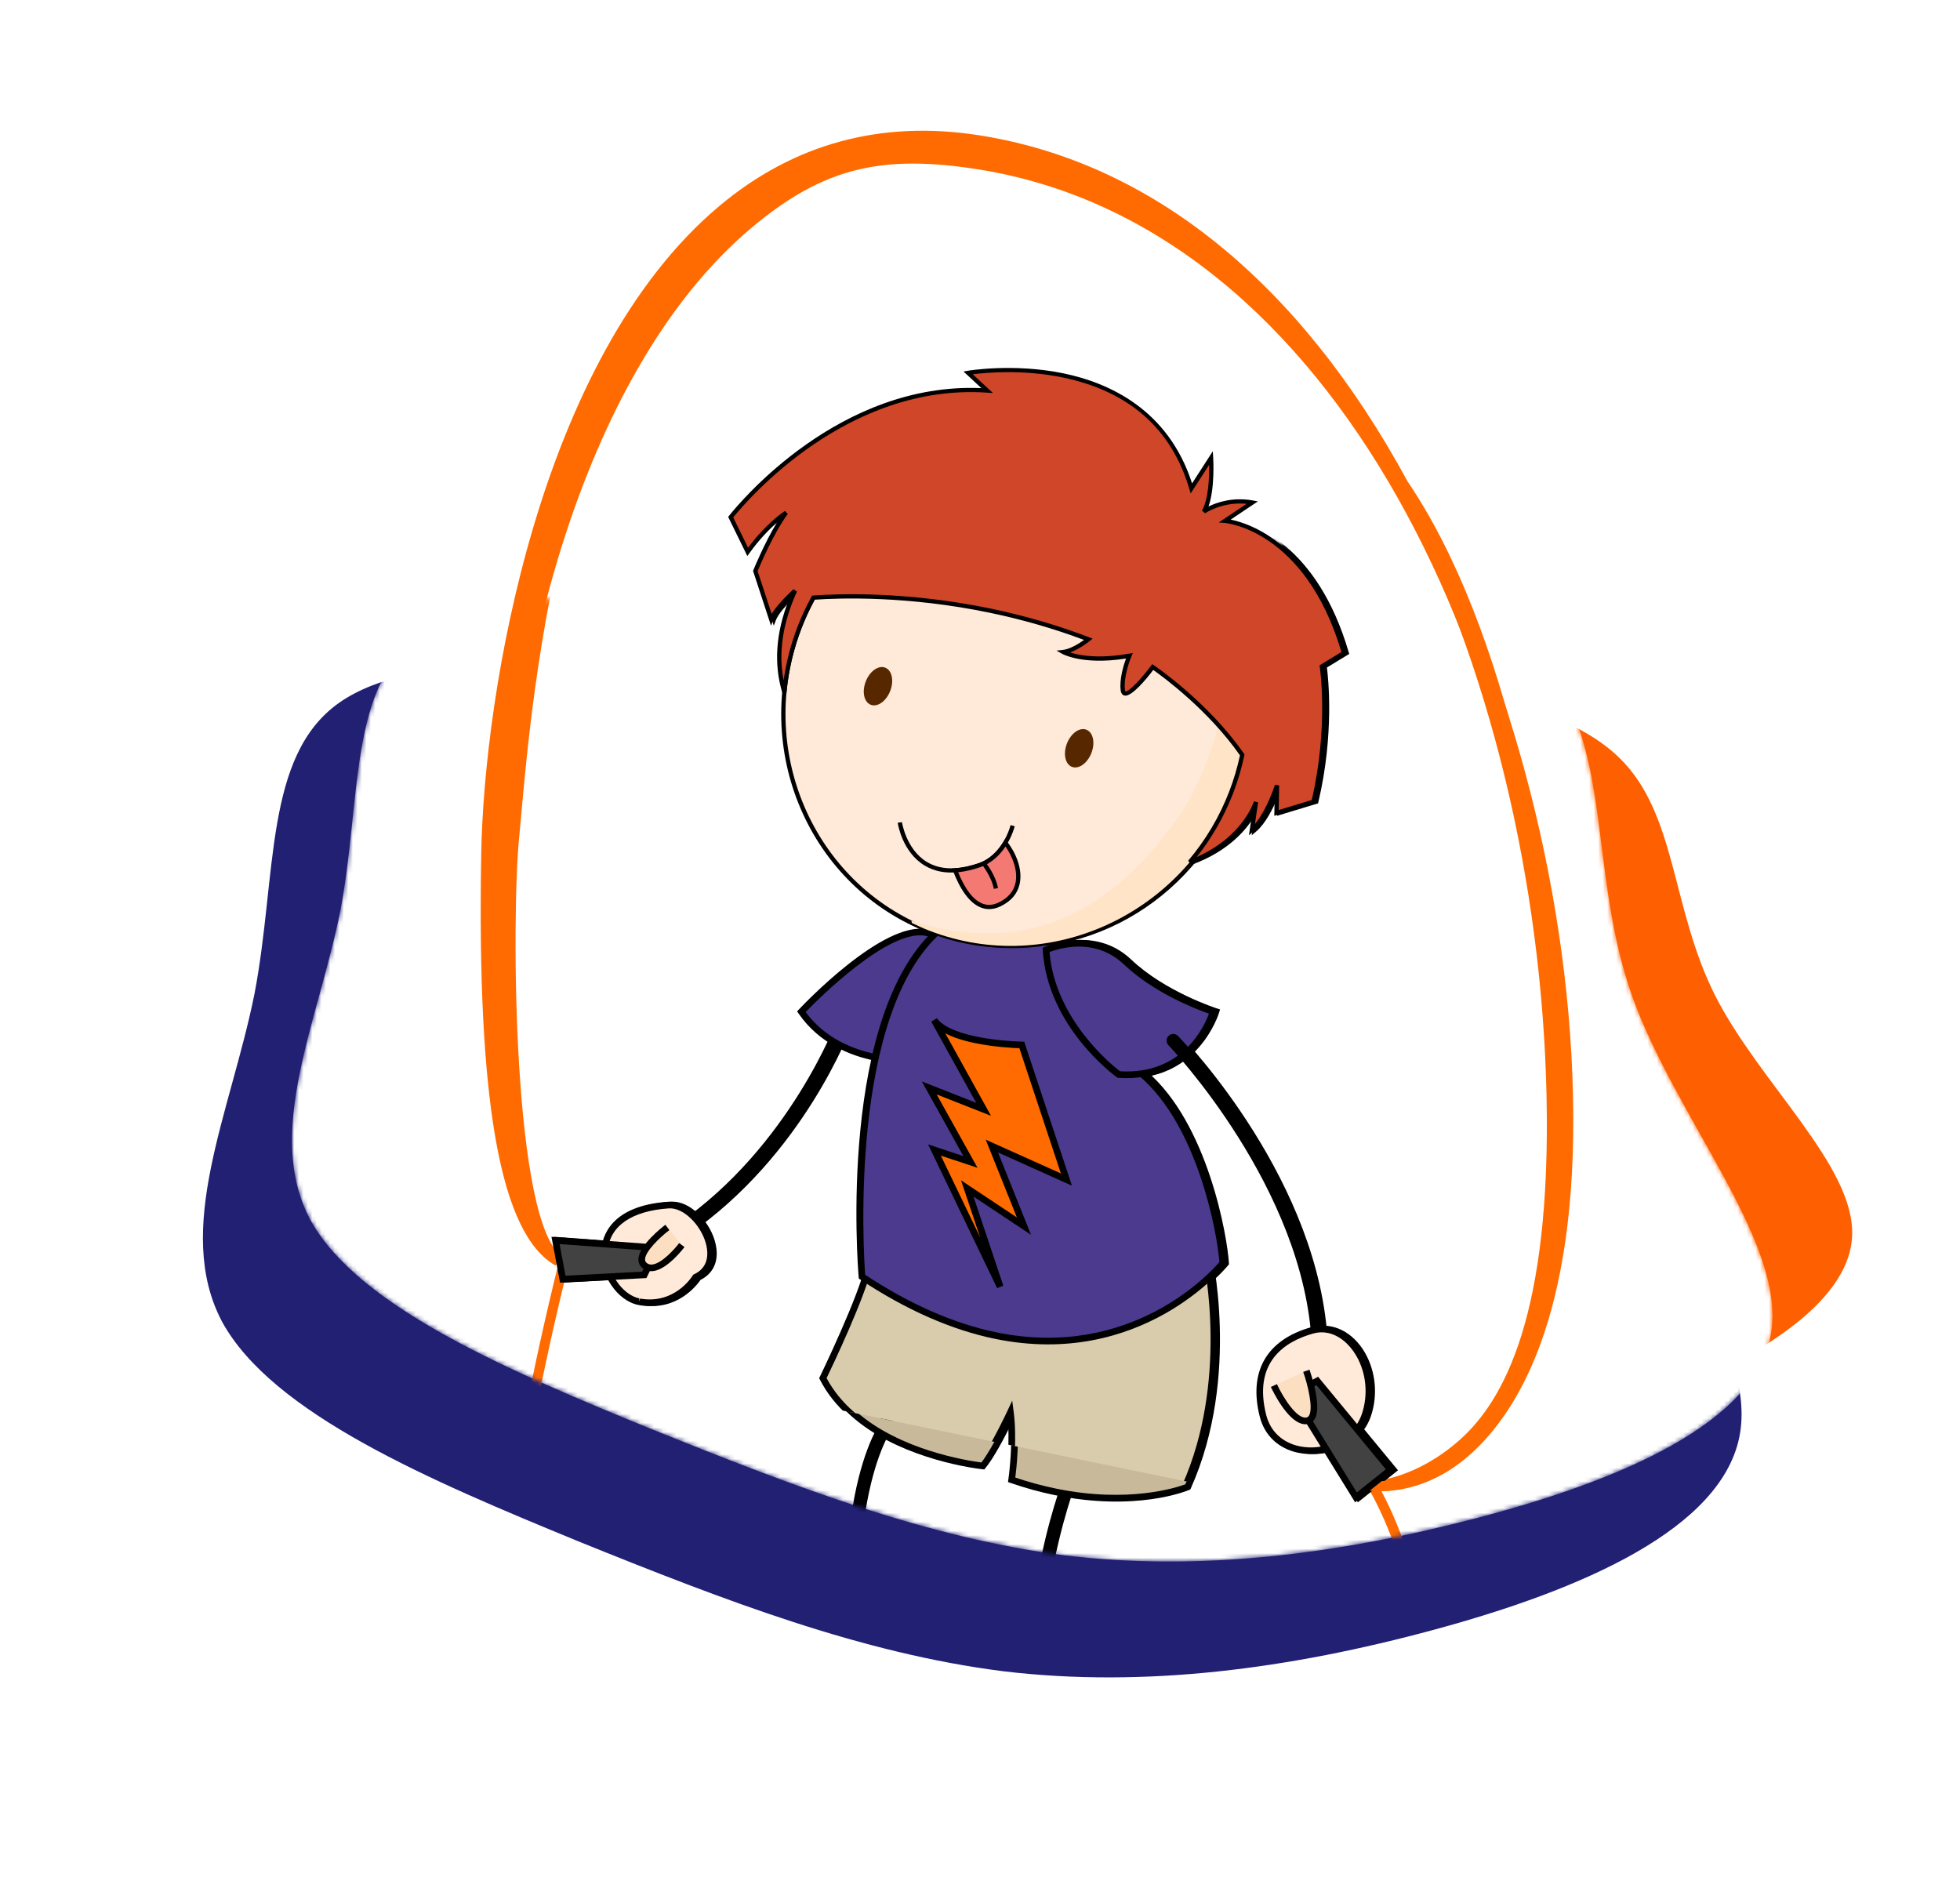<svg width="436" height="419" viewBox="0 0 436 419" fill="none" xmlns="http://www.w3.org/2000/svg">
    <g filter="url(#filter0_d_131_3088)">
        <path d="M335.871 153.738C351.151 173.323 345.419 201.898 355.311 230.775C365.255 259.485 390.588 288.432 387.08 309.762C383.573 331.093 351.51 344.703 319.157 353.48C286.803 362.257 254.575 366.499 223.273 362.771C191.788 358.81 161.412 347.112 128.491 333.796C95.855 320.377 60.622 305.507 49.416 285.04C38.495 264.469 51.314 238.403 56.607 212.083C61.666 185.698 58.68 159.097 75.485 147.296C92.29 135.496 128.938 138.327 161.141 134.992C193.059 131.761 220.766 122.43 252.533 122.996C284.299 123.561 320.591 134.154 335.871 153.738Z"
              fill="#212073"/>
    </g>
    <path d="M360.171 168.517C373.069 181.055 371.654 201.865 381.548 221.487C391.463 240.985 412.511 259.269 412.012 274.734C411.513 290.199 389.661 302.745 367.14 311.884C344.618 321.023 321.755 326.929 298.8 327.092C275.692 327.106 252.647 321.525 227.609 315.024C202.768 308.423 175.915 301.026 165.873 287.495C156.028 273.865 162.799 254.201 164.112 235.032C165.25 215.838 160.559 197.213 171.567 187.322C182.575 177.432 209.303 176.152 232.235 170.892C254.97 165.731 274.085 156.616 297.073 154.165C320.061 151.715 347.272 155.98 360.171 168.517Z"
          fill="#FE6001"/>
    <mask id="mask0_131_3088" style="mask-type:alpha" maskUnits="userSpaceOnUse" x="64" y="118" width="331" height="230">
        <path d="M343.985 148.465C358.773 167.082 353.4 194.123 363.052 221.519C372.753 248.755 397.254 276.285 393.984 296.473C390.715 316.662 359.948 329.414 328.879 337.586C297.809 345.758 266.838 349.635 236.719 345.967C206.424 342.078 177.157 330.866 145.434 318.109C113.986 305.256 80.033 291.018 69.158 271.582C58.556 252.05 70.757 227.417 75.72 202.509C80.457 177.54 77.457 152.331 93.56 141.227C109.663 130.122 144.917 132.964 175.869 129.946C206.546 127.025 233.145 118.307 263.695 118.982C294.245 119.657 329.196 129.848 343.985 148.465Z"
              fill="white"/>
    </mask>
    <g mask="url(#mask0_131_3088)">
        <path d="M343.985 148.465C358.773 167.082 353.4 194.123 363.052 221.519C372.753 248.755 397.254 276.285 393.984 296.473C390.715 316.662 359.948 329.414 328.879 337.586C297.809 345.758 266.838 349.635 236.719 345.967C206.424 342.078 177.157 330.866 145.434 318.109C113.986 305.256 80.033 291.018 69.158 271.582C58.556 252.05 70.757 227.417 75.72 202.509C80.457 177.54 77.457 152.331 93.56 141.227C109.663 130.122 144.917 132.964 175.869 129.946C206.546 127.025 233.145 118.307 263.695 118.982C294.245 119.657 329.196 129.848 343.985 148.465Z"
              fill="white"/>
        <path d="M234.328 398.682C234.584 398.735 234.856 398.722 235.119 398.628C235.889 398.357 236.292 397.515 236.021 396.745C225.216 366.179 239.519 329.314 239.665 328.945C239.964 328.188 239.592 327.328 238.832 327.03C238.076 326.729 237.215 327.1 236.913 327.86C236.302 329.407 222.064 366.13 233.233 397.726C233.412 398.232 233.838 398.581 234.328 398.682Z"
              fill="black"/>
        <path d="M191.277 389.025C191.431 389.057 191.596 389.064 191.759 389.044C192.57 388.941 193.145 388.204 193.041 387.394C186.154 332.704 198.759 317.369 198.886 317.22C199.418 316.601 199.348 315.669 198.73 315.139C198.112 314.606 197.179 314.675 196.646 315.291C196.087 315.939 183.058 331.778 190.109 387.762C190.188 388.407 190.672 388.9 191.277 389.025Z"
              fill="black"/>
        <path d="M268.614 277.89C268.614 277.89 275.448 305.682 264.228 330.75C264.228 330.75 248.77 337.347 225.044 329.178C225.044 329.178 226.255 320.889 225.376 314.174C225.376 314.174 221.313 322.881 218.635 326.096C218.635 326.096 192.26 323.408 183.664 306.558C183.664 306.558 192.432 288.519 193.926 281.291C195.421 274.062 268.614 277.89 268.614 277.89Z"
              fill="#C7B999"/>
        <path d="M234.535 332.56C252.739 336.324 264.045 331.63 264.519 331.429L264.785 331.316L264.904 331.052C276.097 306.041 269.4 277.996 269.333 277.714L269.201 277.18L268.653 277.151C256.323 276.507 194.746 273.67 193.202 281.139C191.743 288.193 183.084 306.053 182.999 306.233L182.838 306.562L183.005 306.889C189.353 319.331 204.923 324.211 213.639 326.013C213.64 326.013 213.639 326.013 213.64 326.013C216.589 326.623 218.481 326.819 218.56 326.827L218.952 326.867L219.204 326.564C221.045 324.357 223.467 319.735 224.883 316.887C225.214 322.798 224.325 328.996 224.314 329.067L224.227 329.671L224.806 329.871C228.045 330.994 231.319 331.896 234.535 332.56ZM263.676 330.174C261.883 330.843 251.059 334.469 234.834 331.115C231.868 330.502 228.852 329.682 225.855 328.676C226.119 326.62 226.862 319.845 226.108 314.081L225.781 311.561L224.706 313.863C224.666 313.947 220.9 321.99 218.313 325.317C217.615 325.228 216.04 325.007 213.938 324.573C205.557 322.84 190.663 318.202 184.49 306.549C185.731 303.975 193.247 288.221 194.649 281.442C195.585 276.913 237.918 277.05 268.016 278.6C268.866 282.542 273.654 307.591 263.676 330.174Z"
              fill="black"/>
        <path d="M151.963 274.879C152.346 274.958 152.755 274.888 153.103 274.649C178.725 256.997 189.17 229.039 189.604 227.857C189.884 227.091 189.489 226.244 188.721 225.964C187.951 225.696 187.106 226.077 186.826 226.842C186.723 227.124 176.248 255.115 151.422 272.217C150.749 272.681 150.581 273.6 151.044 274.27C151.271 274.597 151.604 274.805 151.963 274.879Z"
              fill="black"/>
        <path d="M199.687 235.754C199.687 235.754 186.132 235.59 178.874 225.045C178.874 225.045 202.448 199.897 210.022 209.505C217.597 219.106 199.687 235.754 199.687 235.754Z"
              fill="#F2C153"/>
        <path d="M195.011 235.898C197.738 236.462 199.601 236.49 199.678 236.49L199.975 236.495L200.192 236.293C200.944 235.594 218.512 219.07 210.602 209.047C209.637 207.823 208.385 207.044 206.884 206.733C197.065 204.703 179.097 223.728 178.336 224.539L177.93 224.974L178.268 225.461C182.889 232.181 189.926 234.847 195.011 235.898ZM199.403 235.005C198.791 234.973 197.278 234.86 195.309 234.453C190.615 233.482 184.179 231.073 179.83 225.115C182.587 222.27 198.339 206.476 206.585 208.18C207.752 208.422 208.687 209.004 209.442 209.961C216.072 218.366 201.391 233.078 199.403 235.005Z"
              fill="black"/>
        <path d="M305.395 331.596C305.835 331.659 316.308 333.034 326.913 323.658C337.203 314.563 350.973 293.425 349.925 244.044C348.896 195.559 334.611 145.601 313.738 107.107C289.662 62.709 256.675 36.065 218.373 30.085C196.575 26.675 177.146 31.972 160.633 45.822C120.158 79.778 108.288 154.853 107.666 189.804C106.674 245.411 111.928 274.555 124.195 281.518L125.289 279.593C113.961 273.161 113.71 203.53 115.521 185.884C117.331 168.237 122.195 80.959 162.059 47.515C178.058 34.092 196.89 28.962 218.03 32.265C298.507 44.925 342.046 150.542 344.028 243.798C345.056 292.258 334.633 311.482 324.724 320.283C314.905 329.005 305.806 329.418 305.707 329.403L305.395 331.596Z"
              fill="#FF6B00"/>
        <path d="M187.831 525.946C210.181 530.569 240.985 529.654 267.113 514.232C290.129 500.646 305.624 478.444 313.171 448.239C332.766 369.805 306.026 329.456 305.753 329.058L303.924 330.328C304.191 330.719 330.347 370.329 311.02 447.699C303.624 477.3 288.476 499.035 265.994 512.305C237.879 528.896 204.206 528.325 182.048 522.265C149.567 513.369 79.131 472.058 126.52 281.081L124.367 280.545C76.504 473.437 148.348 515.353 181.459 524.422C183.491 524.979 185.621 525.49 187.831 525.946Z"
              fill="#FF6B00"/>
        <path d="M236.82 209.513C236.82 209.513 241.061 227.35 254.547 238.804C268.033 250.259 272.301 275.259 272.628 280.982C272.628 280.982 243.474 317.916 192.356 283.985C192.356 283.985 187.423 225.681 209.869 206.579L236.82 209.513Z"
              fill="#C3DD7C"/>
        <path d="M221.911 297.807C254.528 304.548 273.027 281.671 273.21 281.439L273.384 281.22L273.369 280.941C273.047 275.288 268.77 249.917 255.028 238.242C241.892 227.084 237.582 209.518 237.54 209.342L237.42 208.835L209.637 205.812L209.392 206.018C186.916 225.146 191.421 281.651 191.624 284.047L191.656 284.403L191.954 284.6C202.131 291.356 212.212 295.802 221.911 297.807ZM271.873 280.736C269.937 283.012 252.234 302.567 222.211 296.362L222.208 296.361C212.792 294.414 202.992 290.111 193.07 283.568C192.717 278.692 189.378 225.422 210.112 207.347L236.233 210.192C237.06 213.211 241.832 228.973 254.07 239.367C267.197 250.517 271.437 274.684 271.873 280.736Z"
              fill="black"/>
        <path d="M249.472 239.012C249.472 239.012 234.361 228.1 233.307 211.299C233.307 211.299 243.34 206.59 251.124 213.978C258.91 221.365 270.486 225.017 270.486 225.017C270.486 225.017 266.087 240.187 249.472 239.012Z"
              fill="#F2C153"/>
        <path d="M249.21 239.735L249.419 239.75C266.434 240.951 271.148 225.383 271.195 225.226L271.395 224.535L270.707 224.318C270.593 224.282 259.201 220.626 251.633 213.445C249.448 211.372 246.887 210.018 244.022 209.426C238.216 208.226 233.204 210.534 232.993 210.633L232.538 210.846L232.57 211.346C233.633 228.303 248.411 239.158 249.039 239.612L249.21 239.735ZM269.548 225.482C268.495 228.355 263.597 239.155 249.739 238.289C248.126 237.059 235.305 226.801 234.082 211.777C235.402 211.267 239.372 209.97 243.722 210.87C246.313 211.405 248.632 212.632 250.613 214.515C257.412 220.963 266.876 224.555 269.548 225.482Z"
              fill="black"/>
        <path d="M293.603 300.644C293.721 300.669 293.842 300.68 293.968 300.674C294.783 300.639 295.415 299.949 295.378 299.133C293.757 262.98 263.931 231.756 262.662 230.445C262.096 229.855 261.16 229.84 260.571 230.409C259.983 230.976 259.967 231.911 260.534 232.497C260.839 232.81 290.854 264.245 292.423 299.264C292.458 299.953 292.955 300.51 293.603 300.644Z"
              fill="black"/>
        <path d="M149.344 268.057C155.739 267.635 163.143 280.458 155.336 284.121C155.336 284.121 151.14 291.039 142.885 289.584C134.627 288.128 128.171 269.459 149.344 268.057Z"
              fill="#FCDFC0"/>
        <path d="M142.556 290.27C142.557 290.271 142.556 290.27 142.556 290.27L142.756 290.31C150.608 291.694 155.05 285.848 155.84 284.697C158.493 283.369 159.745 280.913 159.37 277.76C158.813 273.083 154.834 268.256 150.855 267.434C150.326 267.324 149.801 267.287 149.293 267.319C136.423 268.172 134.564 275.115 134.359 278.06C133.991 283.486 137.897 289.307 142.556 290.27ZM150.558 268.879C153.92 269.574 157.422 273.891 157.901 277.935C158.119 279.735 157.79 282.155 155.02 283.455L154.82 283.549L154.706 283.738C154.542 284.004 150.653 290.204 143.012 288.858L142.704 289.55L142.854 288.827C138.927 288.015 135.516 282.833 135.838 278.162C136.208 272.754 141.15 269.34 149.395 268.796C149.768 268.769 150.159 268.797 150.558 268.879Z"
              fill="black"/>
        <path d="M292.572 295.91C300.417 293.724 307.644 304.55 304.297 314.663C300.948 324.776 284.363 325.87 281.58 314.993C278.794 304.116 284.295 298.217 292.572 295.91Z"
              fill="#FCDFC0"/>
        <path d="M289.427 323.166C295.331 324.387 302.769 321.628 304.997 314.895C306.532 310.263 306.017 305.021 303.617 300.874C300.998 296.348 296.506 294.05 292.372 295.202C282.367 297.992 278.28 305.084 280.864 315.176C281.931 319.347 285.051 322.261 289.427 323.166ZM296.004 296.507C298.443 297.012 300.753 298.871 302.337 301.612C304.527 305.398 304.998 310.192 303.593 314.43C301.625 320.38 294.997 322.809 289.726 321.719C285.926 320.933 283.217 318.415 282.297 314.811C279.282 303.029 286.328 298.416 292.772 296.62C293.839 296.322 294.929 296.285 296.004 296.507Z"
              fill="black"/>
        <path d="M288.109 310.188L293.637 307.186L309.934 326.948L302.248 333.083L288.109 310.188Z" fill="#105A9E"/>
        <path d="M302.059 334.18L310.983 327.059L293.821 306.246L287.071 309.91L302.059 334.18ZM308.887 326.838L302.44 331.985L289.149 310.463L293.454 308.123L308.887 326.838Z"
              fill="black"/>
        <path d="M146.872 277.594L143.937 283.581L125.806 284.545L124.193 275.92L146.872 277.594Z" fill="#105A9E"/>
        <path d="M125.198 285.316L144.409 284.297L148.017 276.938L123.289 275.113L125.198 285.316ZM143.462 282.869L126.412 283.774L125.095 276.73L145.726 278.252L143.462 282.869Z"
              fill="black"/>
        <path d="M291.211 304.923C291.211 304.923 294.868 315.229 291.432 316.022C287.995 316.822 283.99 308.203 283.99 308.203"
              fill="#FCDFC0"/>
        <path d="M290.388 316.749C290.791 316.832 291.195 316.836 291.601 316.741C292.257 316.59 292.786 316.177 293.13 315.55C294.686 312.715 292.197 305.492 291.908 304.677L290.514 305.171C291.522 308.007 292.769 313.141 291.834 314.842C291.689 315.103 291.515 315.247 291.266 315.304C289.197 315.797 286.115 311.018 284.661 307.896L283.32 308.516C283.709 309.354 286.912 316.031 290.388 316.749Z"
              fill="black"/>
        <path d="M149.073 273.03C149.073 273.03 141.016 279.146 144.047 281.535C147.073 283.923 152.289 276.955 152.289 276.955"
              fill="#FCDFC0"/>
        <path d="M144.848 282.707C145.198 282.779 145.569 282.79 145.96 282.739C149.16 282.321 152.73 277.596 152.881 277.397L151.696 276.514C150.773 277.744 147.91 280.998 145.766 281.277C145.273 281.346 144.86 281.24 144.504 280.957C144.223 280.737 144.101 280.487 144.105 280.149C144.12 278.375 147.434 275.203 149.52 273.618L148.625 272.442C148.014 272.908 142.653 277.064 142.629 280.136C142.62 280.93 142.952 281.612 143.591 282.115C143.971 282.415 144.391 282.612 144.848 282.707Z"
              fill="black"/>
        <path d="M219.395 233.549C219.395 233.549 203.592 233.296 199.902 228.011L210.895 247.869L198.798 243.106L207.974 259.577L199.964 256.917L214.571 287.32L207.257 265.461L219.869 273.842L212.734 256.038L229.316 263.484L219.395 233.549Z"
              fill="#FFC05C"/>
        <path d="M213.906 287.64L215.276 287.089L208.642 267.268L221.44 275.773L214.103 257.462L230.545 264.847L219.932 232.82L219.407 232.809C219.355 232.809 214.252 232.715 209.273 231.686C204.761 230.753 201.731 229.337 200.509 227.589L199.254 228.368L209.256 246.429L197.151 241.663L206.406 258.277L198.547 255.667L213.906 287.64ZM205.874 263.657L210.124 276.355L201.387 258.168L209.545 260.877L200.45 244.55L212.539 249.309L202.379 230.96C204.059 231.846 206.263 232.575 208.976 233.135C213.206 234.01 217.406 234.225 218.857 234.276L228.087 262.126L211.371 254.62L218.302 271.915L205.874 263.657Z"
              fill="#E28100"/>
        <g opacity="0.47">
            <path opacity="0.47"
                  d="M274.484 176.274C272.238 182.092 269.091 187.288 265.28 191.776C265.292 191.769 265.313 191.768 265.328 191.759C277.453 187.163 280.009 178.392 280.009 178.392L279.102 184.629C282.447 181.804 284.687 174.708 284.687 174.708L284.576 180.828L292.805 178.329C296.756 161.622 294.662 148.244 294.662 148.244L299.576 145.25C293.818 125.566 283.105 119.043 277.231 116.9C277.166 123.421 276.544 143.428 271.647 161.289C273.484 163.324 275.297 165.54 276.952 167.922C276.362 170.725 275.549 173.513 274.484 176.274Z"
                  fill="#896042"/>
        </g>
        <path d="M274.483 176.274C263.988 203.441 233.991 217.228 207.489 207.074C180.983 196.921 168.005 166.669 178.499 139.51C188.994 112.347 218.989 98.552 245.495 108.71C272.001 118.863 284.978 149.111 274.483 176.274Z"
              fill="#FCDFC0"/>
        <path d="M215.237 209.838C212.556 209.283 209.893 208.503 207.317 207.515C180.61 197.283 167.482 166.702 178.053 139.341C187.537 114.799 212.638 100.758 237.738 105.947C240.421 106.502 243.089 107.284 245.667 108.27C258.606 113.226 268.777 123.05 274.302 135.93C279.827 148.805 280.048 163.192 274.927 176.445C265.446 200.984 240.343 215.028 215.237 209.838ZM237.547 106.871C212.904 101.776 188.257 115.574 178.943 139.68C168.557 166.557 181.44 196.595 207.658 206.637C210.184 207.603 212.797 208.368 215.431 208.913C240.077 214.008 264.727 200.211 274.04 176.105C279.073 163.081 278.855 148.944 273.43 136.295C268.006 123.654 258.027 114.012 245.328 109.149C242.798 108.181 240.18 107.415 237.547 106.871Z"
              fill="black"/>
        <path d="M274.483 176.275C279.079 164.381 279.176 151.886 275.597 140.754C273.83 154.788 270.17 171.352 262.592 181.987C247.269 203.493 228.654 212.79 203.354 204.812L203.463 205.316C204.768 205.95 206.102 206.549 207.487 207.076C233.991 217.228 263.988 203.441 274.483 176.275Z"
              fill="#FCDFC0"/>
        <path d="M198.648 153.683C197.764 155.972 195.829 157.354 194.324 156.777C192.816 156.201 192.312 153.884 193.196 151.6C194.076 149.313 196.014 147.929 197.519 148.509C199.028 149.081 199.532 151.403 198.648 153.683Z"
              fill="#572800"/>
        <path d="M243.401 167.494C242.518 169.778 240.581 171.16 239.076 170.587C237.571 170.008 237.065 167.69 237.948 165.404C238.832 163.118 240.767 161.734 242.271 162.313C243.78 162.887 244.285 165.207 243.401 167.494Z"
              fill="#572800"/>
        <path d="M292.807 178.33C296.757 161.623 294.664 148.244 294.664 148.244L299.578 145.251C291.378 117.214 273.118 115.866 273.118 115.866L279.202 111.782C272.881 110.641 268.404 113.805 268.404 113.805C270.528 110.253 270.02 101.849 270.02 101.849L265.639 108.639C255.989 75.94 215.968 82.937 215.968 82.937L220.206 86.876C188.354 84.722 166.037 111.414 163.159 115.041L166.94 122.763C171.276 116.724 175.479 114.057 175.479 114.057C172.068 118.568 168.637 127.01 168.637 127.01L172.164 137.765C173.085 135.382 177.456 131.411 177.456 131.411C173.571 139.945 173.122 147.44 175.102 153.988C175.55 149.153 176.656 144.286 178.501 139.512C179.385 137.223 180.42 135.034 181.564 132.945C189.597 132.368 215.099 131.627 242.737 142.216C242.737 142.216 239.577 144.77 237.137 145.036C237.137 145.036 241.795 147.672 251.839 145.874C251.839 145.874 249.968 150.292 250.384 153.533C250.8 156.767 257.045 148.381 257.045 148.381C257.045 148.381 268.892 156.309 276.953 167.925C276.361 170.729 275.547 173.516 274.481 176.278C272.235 182.096 269.088 187.292 265.277 191.779C265.289 191.773 265.31 191.772 265.325 191.763C277.45 187.167 280.007 178.396 280.007 178.396L279.099 184.633C282.444 181.807 284.684 174.712 284.684 174.712L284.573 180.831L292.807 178.33Z"
              fill="#896042"/>
        <path d="M265.499 192.201L264.915 191.473C268.795 186.903 271.865 181.733 274.038 176.106C275.037 173.518 275.846 170.799 276.447 168.023C269.33 157.846 259.208 150.471 257.154 149.027C255.779 150.839 252.374 155.056 250.772 154.725C250.498 154.668 250.024 154.445 249.913 153.589C249.589 151.063 250.57 147.923 251.095 146.48C245.97 147.298 242.318 146.946 240.116 146.491C237.993 146.052 236.947 145.469 236.904 145.444L235.632 144.726L237.082 144.567C238.707 144.39 240.732 143.087 241.764 142.35C235.038 139.823 227.946 137.781 220.668 136.276C202.568 132.534 187.677 132.994 181.857 133.396C180.733 135.47 179.752 137.584 178.941 139.682C177.162 144.286 176.028 149.114 175.572 154.031L174.645 154.12C172.702 147.7 173.189 140.74 176.09 133.399C174.786 134.736 173.115 136.615 172.604 137.936L172.126 139.179L168.13 126.989L168.195 126.831C168.312 126.542 170.666 120.779 173.422 116.262C171.824 117.658 169.587 119.889 167.323 123.038L166.859 123.684L162.598 114.98L162.782 114.75C165.233 111.663 187.378 84.97 218.926 86.336L214.947 82.64L215.88 82.476C215.982 82.458 226.05 80.748 237.189 83.05C247.38 85.157 260.511 91.122 265.79 107.529L270.403 100.376L270.49 101.828C270.51 102.137 270.882 108.663 269.445 112.667C271.26 111.776 274.808 110.515 279.28 111.32L280.428 111.529L274.377 115.588C278.555 116.405 293.001 121.097 300.03 145.121L300.13 145.465L295.171 148.486C295.45 150.604 296.859 163.232 293.263 178.44L293.201 178.702L284.084 181.47L284.155 177.488C283.177 179.85 281.516 183.208 279.403 184.99L278.442 185.801L279.069 181.507C277.272 184.544 273.371 189.217 265.499 192.201ZM256.933 147.735L257.311 147.99C257.43 148.07 269.326 156.101 277.344 167.659L277.46 167.824L277.417 168.022C276.804 170.917 275.967 173.749 274.925 176.445C272.939 181.586 270.216 186.355 266.822 190.641C277.144 186.066 279.528 178.342 279.552 178.259L280.479 178.461L279.778 183.278C282.439 180.17 284.214 174.627 284.235 174.563L285.162 174.717L285.064 180.185L292.405 177.956C296.204 161.661 294.215 148.446 294.194 148.313L294.145 148.003L299.019 145.032C290.916 117.815 273.199 116.337 273.082 116.329L271.723 116.227L277.911 112.073C272.494 111.546 268.719 114.156 268.679 114.185L267.993 113.56C269.489 111.062 269.624 105.939 269.592 103.383L265.479 109.762L265.184 108.766C261.227 95.358 251.747 87.011 237.004 83.963C228.021 82.106 219.76 82.9 217.015 83.258L221.507 87.43L220.18 87.341C189.098 85.24 166.952 111.093 163.719 115.096L167.024 121.841C171.19 116.251 175.058 113.76 175.225 113.654L175.861 114.335C172.78 118.41 169.632 125.85 169.145 127.024L172.264 136.539C173.744 134.152 176.978 131.201 177.135 131.057L177.891 131.601C174.716 138.574 173.724 145.202 174.933 151.34C175.514 147.235 176.561 143.206 178.057 139.335C178.913 137.122 179.954 134.893 181.147 132.711L181.272 132.485L181.529 132.467C187.195 132.06 202.368 131.523 220.862 135.346C228.481 136.921 235.9 139.083 242.908 141.769L243.672 142.063L243.037 142.576C242.93 142.662 240.821 144.354 238.665 145.135C239.103 145.276 239.649 145.426 240.308 145.563C242.542 146.024 246.342 146.371 251.755 145.404L252.618 145.248L252.281 146.051C252.261 146.093 250.461 150.394 250.858 153.467C250.891 153.733 250.961 153.792 250.962 153.794C251.72 153.95 254.521 150.971 256.665 148.092L256.933 147.735Z"
              fill="black"/>
        <path d="M209.669 193.843C208.449 193.591 207.32 193.15 206.283 192.522C201.296 189.499 200.351 183.277 200.313 183.014L201.253 182.882C201.264 182.943 202.18 188.934 206.783 191.721C209.761 193.525 213.643 193.623 218.318 192.016C222.187 190.688 224.526 186.766 225.424 183.538L226.341 183.793C225.378 187.251 222.846 191.461 218.632 192.908C215.261 194.068 212.259 194.378 209.669 193.843Z"
              fill="black"/>
        <path d="M224.247 187.472C222.986 189.578 221.104 191.561 218.474 192.464C216.454 193.159 214.671 193.504 213.079 193.6C214.652 197.729 217.871 203.604 222.947 201.192C229.555 198.051 227.04 190.969 224.247 187.472Z"
              fill="#FFB6C9"/>
        <path d="M219.638 202.122C216.213 201.412 213.939 197.186 212.637 193.763L212.41 193.167L213.052 193.129C214.691 193.03 216.461 192.658 218.318 192.018C221.085 191.069 222.848 188.892 223.838 187.231L224.192 186.644L224.62 187.18C226.411 189.418 228.216 193.253 227.423 196.688C226.923 198.85 225.489 200.506 223.156 201.617C221.956 202.186 220.77 202.356 219.638 202.122ZM213.756 194.02C214.999 197.098 217.008 200.615 219.829 201.198C220.754 201.39 221.732 201.246 222.742 200.766C224.799 199.788 226.064 198.344 226.495 196.475C227.115 193.789 225.882 190.548 224.284 188.306C223.161 189.996 221.343 191.978 218.63 192.91C216.933 193.494 215.295 193.867 213.756 194.02Z"
              fill="black"/>
        <path d="M219.347 191.938C219.347 191.938 221.621 194.697 222.154 197.635L219.347 191.938Z" fill="#FFB6C9"/>
        <path d="M221.686 197.719C221.181 194.932 218.999 192.264 218.978 192.238L219.712 191.643C219.808 191.759 222.072 194.53 222.619 197.554L221.686 197.719Z"
              fill="black"/>
    </g>
    <g clip-path="url(#clip0_131_3088)">
        <path d="M233.713 398.682C233.968 398.735 234.241 398.722 234.503 398.628C235.273 398.357 235.676 397.515 235.405 396.745C224.6 366.179 238.903 329.314 239.049 328.945C239.349 328.188 238.976 327.328 238.216 327.03C237.46 326.729 236.599 327.1 236.297 327.86C235.686 329.407 221.448 366.13 232.617 397.726C232.796 398.232 233.223 398.581 233.713 398.682Z"
              fill="black"/>
        <path d="M190.661 389.025C190.815 389.057 190.98 389.064 191.143 389.044C191.954 388.941 192.53 388.204 192.426 387.394C185.538 332.704 198.143 317.369 198.271 317.22C198.802 316.601 198.732 315.669 198.115 315.139C197.496 314.606 196.563 314.675 196.031 315.291C195.472 315.939 182.442 331.778 189.493 387.762C189.572 388.407 190.056 388.9 190.661 389.025Z"
              fill="black"/>
        <path d="M267.999 277.89C267.999 277.89 274.832 305.682 263.613 330.75C263.613 330.75 248.155 337.347 224.428 329.178C224.428 329.178 225.64 320.889 224.761 314.174C224.761 314.174 220.697 322.881 218.019 326.096C218.019 326.096 191.644 323.408 183.049 306.558C183.049 306.558 191.816 288.519 193.311 281.291C194.805 274.062 267.999 277.89 267.999 277.89Z"
              fill="#D9CCAD"/>
        <path d="M233.919 332.56C252.123 336.324 263.429 331.63 263.903 331.429L264.169 331.316L264.288 331.052C275.482 306.041 268.785 277.996 268.718 277.714L268.585 277.18L268.037 277.151C255.707 276.507 194.131 273.67 192.586 281.139C191.128 288.193 182.469 306.053 182.383 306.233L182.223 306.562L182.389 306.889C188.737 319.331 204.308 324.211 213.023 326.013C213.025 326.013 213.023 326.013 213.025 326.013C215.974 326.623 217.866 326.819 217.945 326.827L218.337 326.867L218.589 326.564C220.43 324.357 222.852 319.735 224.268 316.887C224.598 322.798 223.71 328.996 223.699 329.067L223.611 329.671L224.19 329.871C227.429 330.994 230.703 331.896 233.919 332.56ZM263.06 330.174C261.268 330.843 250.443 334.469 234.218 331.115C231.252 330.502 228.236 329.682 225.239 328.676C225.504 326.62 226.247 319.845 225.493 314.081L225.165 311.561L224.091 313.863C224.05 313.947 220.285 321.99 217.698 325.317C217 325.228 215.425 325.007 213.323 324.573C204.941 322.84 190.048 318.202 183.874 306.549C185.116 303.975 192.632 288.221 194.033 281.442C194.97 276.913 237.303 277.05 267.4 278.6C268.25 282.542 273.039 307.591 263.06 330.174Z"
              fill="black"/>
        <path d="M151.348 274.879C151.73 274.958 152.14 274.887 152.487 274.649C178.11 256.997 188.555 229.038 188.988 227.856C189.268 227.09 188.874 226.243 188.106 225.963C187.336 225.695 186.491 226.077 186.211 226.841C186.108 227.123 175.633 255.115 150.807 272.216C150.134 272.68 149.966 273.599 150.429 274.27C150.656 274.597 150.988 274.804 151.348 274.879Z"
              fill="black"/>
        <path d="M199.072 235.754C199.072 235.754 185.517 235.589 178.259 225.044C178.259 225.044 201.833 199.896 209.406 209.504C216.981 219.106 199.072 235.754 199.072 235.754Z"
              fill="#4B3A8E"/>
        <path d="M194.395 235.898C197.123 236.462 198.986 236.49 199.063 236.49L199.36 236.495L199.577 236.293C200.329 235.594 217.896 219.07 209.987 209.047C209.021 207.823 207.769 207.044 206.269 206.733C196.45 204.703 178.481 223.728 177.72 224.539L177.314 224.974L177.653 225.461C182.274 232.181 189.31 234.847 194.395 235.898ZM198.787 235.005C198.176 234.973 196.663 234.86 194.694 234.453C190 233.482 183.564 231.073 179.214 225.115C181.972 222.27 197.723 206.476 205.969 208.18C207.136 208.422 208.072 209.004 208.826 209.961C215.457 218.366 200.776 233.077 198.787 235.005Z"
              fill="black"/>
        <g filter="url(#filter1_d_131_3088)">
            <path d="M304.779 331.597C305.22 331.659 315.693 333.034 326.298 323.658C336.587 314.563 348.635 293.354 347.587 243.973C346.557 195.487 334.89 139.216 313.122 107.107C289.046 62.709 256.06 36.065 217.758 30.085C195.959 26.675 176.53 31.972 160.018 45.822C119.542 79.778 107.673 154.853 107.05 189.804C106.059 245.411 111.312 274.555 123.579 281.518L124.674 279.593C113.346 273.161 112.16 244.019 113.12 190.058C113.735 155.455 127.411 84.034 167.275 50.589C183.274 37.167 196.302 34.344 217.442 37.647C297.919 50.307 343.387 150.761 345.369 244.017C346.397 292.477 334.797 313.145 324.888 321.945C315.069 330.667 305.19 329.418 305.092 329.403L304.779 331.597Z"
                  fill="#FF6B00"/>
        </g>
        <path d="M236.205 209.513C236.205 209.513 240.446 227.35 253.932 238.804C267.418 250.259 271.686 275.259 272.012 280.982C272.012 280.982 242.859 317.916 191.741 283.985C191.741 283.985 186.808 225.681 209.254 206.579L236.205 209.513Z"
              fill="#4B3A8E"/>
        <path d="M221.295 297.807C253.912 304.548 272.411 281.671 272.595 281.439L272.769 281.22L272.753 280.941C272.432 275.288 268.155 249.917 254.413 238.242C241.276 227.084 236.967 209.518 236.925 209.342L236.804 208.835L209.021 205.812L208.777 206.018C186.301 225.146 190.805 281.651 191.008 284.047L191.04 284.403L191.339 284.6C201.516 291.356 211.596 295.802 221.295 297.807ZM271.257 280.736C269.322 283.012 251.619 302.567 221.596 296.362L221.593 296.361C212.176 294.414 202.377 290.111 192.454 283.568C192.101 278.692 188.763 225.422 209.497 207.347L235.618 210.192C236.444 213.211 241.216 228.973 253.455 239.367C266.582 250.517 270.822 274.684 271.257 280.736Z"
              fill="black"/>
        <path d="M248.856 239.012C248.856 239.012 233.745 228.101 232.692 211.299C232.692 211.299 242.725 206.591 250.509 213.979C258.295 221.366 269.87 225.018 269.87 225.018C269.87 225.018 265.471 240.187 248.856 239.012Z"
              fill="#4B3A8E"/>
        <path d="M248.594 239.736L248.804 239.751C265.819 240.951 270.533 225.383 270.579 225.227L270.78 224.535L270.092 224.318C269.978 224.282 258.585 220.627 251.017 213.445C248.832 211.372 246.271 210.019 243.407 209.427C237.6 208.226 232.589 210.534 232.377 210.633L231.922 210.846L231.955 211.347C233.017 228.304 247.795 239.159 248.423 239.613L248.594 239.736ZM268.933 225.482C267.88 228.355 262.981 239.156 249.124 238.29C247.511 237.059 234.689 226.802 233.466 211.777C234.787 211.267 238.756 209.971 243.107 210.87C245.697 211.406 248.016 212.632 249.998 214.515C256.797 220.963 266.261 224.555 268.933 225.482Z"
              fill="black"/>
        <path d="M292.987 300.645C293.106 300.669 293.227 300.68 293.353 300.674C294.168 300.639 294.8 299.949 294.763 299.134C293.142 262.981 263.316 231.757 262.047 230.446C261.481 229.856 260.544 229.841 259.955 230.409C259.368 230.976 259.352 231.911 259.918 232.497C260.223 232.81 290.238 264.246 291.808 299.265C291.842 299.953 292.34 300.511 292.987 300.645Z"
              fill="black"/>
        <path d="M148.728 268.057C155.124 267.635 162.527 280.458 154.72 284.121C154.72 284.121 150.525 291.039 142.27 289.584C134.011 288.128 127.555 269.459 148.728 268.057Z"
              fill="#FFE9D9"/>
        <path d="M141.94 290.27C141.942 290.271 141.94 290.27 141.94 290.27L142.141 290.31C149.992 291.694 154.435 285.848 155.225 284.697C157.877 283.369 159.13 280.913 158.754 277.76C158.198 273.083 154.218 268.256 150.24 267.434C149.71 267.324 149.186 267.287 148.677 267.319C135.807 268.172 133.949 275.115 133.743 278.06C133.375 283.486 137.282 289.307 141.94 290.27ZM149.943 268.879C153.304 269.574 156.807 273.891 157.286 277.935C157.503 279.735 157.174 282.155 154.404 283.455L154.204 283.549L154.09 283.738C153.926 284.004 150.038 290.204 142.396 288.858L142.089 289.55L142.239 288.827C138.312 288.015 134.9 282.833 135.223 278.162C135.592 272.754 140.534 269.34 148.779 268.796C149.153 268.769 149.544 268.797 149.943 268.879Z"
              fill="black"/>
        <path d="M291.957 295.911C299.801 293.724 307.028 304.55 303.682 314.663C300.333 324.776 283.747 325.87 280.965 314.993C278.179 304.117 283.679 298.218 291.957 295.911Z"
              fill="#FFE9D9"/>
        <path d="M288.812 323.166C294.716 324.387 302.154 321.628 304.382 314.895C305.917 310.263 305.401 305.021 303.002 300.874C300.382 296.348 295.891 294.05 291.756 295.202C281.752 297.992 277.665 305.084 280.248 315.176C281.315 319.348 284.436 322.261 288.812 323.166ZM295.388 296.507C297.828 297.012 300.138 298.871 301.722 301.612C303.912 305.398 304.382 310.192 302.977 314.43C301.01 320.38 294.381 322.809 289.111 321.719C285.311 320.933 282.602 318.415 281.682 314.811C278.667 303.029 285.712 298.416 292.156 296.62C293.224 296.322 294.314 296.285 295.388 296.507Z"
              fill="black"/>
        <path d="M287.493 310.188L293.021 307.186L309.319 326.948L301.633 333.083L287.493 310.188Z" fill="#424242"/>
        <path d="M301.444 334.18L310.368 327.059L293.205 306.246L286.455 309.91L301.444 334.18ZM308.271 326.838L301.824 331.985L288.533 310.463L292.838 308.123L308.271 326.838Z"
              fill="black"/>
        <path d="M146.256 277.595L143.321 283.582L125.19 284.545L123.577 275.92L146.256 277.595Z" fill="#424242"/>
        <path d="M124.582 285.316L143.793 284.297L147.401 276.938L122.674 275.113L124.582 285.316ZM142.847 282.869L125.796 283.774L124.48 276.73L145.111 278.252L142.847 282.869Z"
              fill="black"/>
        <path d="M290.595 304.923C290.595 304.923 294.253 315.229 290.816 316.022C287.379 316.822 283.375 308.203 283.375 308.203"
              fill="#FCDFC0"/>
        <path d="M289.772 316.749C290.175 316.833 290.58 316.836 290.985 316.741C291.642 316.59 292.17 316.177 292.514 315.55C294.071 312.715 291.582 305.492 291.293 304.677L289.899 305.171C290.906 308.007 292.153 313.141 291.219 314.842C291.074 315.103 290.899 315.247 290.65 315.304C288.581 315.797 285.499 311.018 284.046 307.896L282.704 308.516C283.094 309.354 286.296 316.031 289.772 316.749Z"
              fill="black"/>
        <path d="M148.458 273.03C148.458 273.03 140.401 279.146 143.432 281.535C146.458 283.923 151.673 276.955 151.673 276.955"
              fill="#FCDFC0"/>
        <path d="M144.233 282.707C144.582 282.779 144.954 282.79 145.345 282.739C148.545 282.321 152.114 277.596 152.266 277.397L151.08 276.514C150.158 277.744 147.295 280.998 145.15 281.277C144.657 281.346 144.245 281.24 143.889 280.957C143.608 280.737 143.486 280.487 143.49 280.149C143.504 278.375 146.819 275.203 148.904 273.618L148.009 272.442C147.399 272.908 142.037 277.064 142.013 280.136C142.004 280.93 142.337 281.612 142.976 282.115C143.355 282.415 143.775 282.612 144.233 282.707Z"
              fill="black"/>
        <path d="M227.3 232.443C227.3 232.443 211.497 232.19 207.807 226.906L218.8 246.763L206.703 242.001L215.879 258.471L207.869 255.811L222.476 286.214L215.163 264.355L227.774 272.736L220.639 254.932L237.221 262.379L227.3 232.443Z"
              fill="#FF6B00"/>
        <path d="M221.811 286.535L223.181 285.983L216.547 266.162L229.345 274.667L222.008 256.356L238.45 263.742L227.837 231.714L227.312 231.704C227.26 231.704 222.157 231.61 217.179 230.581C212.666 229.648 209.636 228.231 208.414 226.484L207.16 227.263L217.161 245.323L205.056 240.558L214.311 257.171L206.452 254.562L221.811 286.535ZM213.779 262.551L218.029 275.249L209.292 257.063L217.45 259.771L208.355 243.444L220.444 248.203L210.284 229.855C211.964 230.741 214.169 231.469 216.881 232.03C221.111 232.904 225.311 233.12 226.762 233.17L235.992 261.02L219.276 253.514L226.207 270.81L213.779 262.551Z"
              fill="black"/>
        <g opacity="0.47">
            <path opacity="0.47"
                  d="M273.868 176.274C271.622 182.092 268.475 187.288 264.664 191.776C264.676 191.769 264.698 191.768 264.712 191.759C276.837 187.163 279.394 178.392 279.394 178.392L278.487 184.629C281.831 181.804 284.072 174.708 284.072 174.708L283.961 180.828L292.19 178.329C296.14 161.622 294.047 148.244 294.047 148.244L298.961 145.25C293.202 125.566 282.49 119.043 276.616 116.9C276.55 123.421 275.928 143.428 271.031 161.289C272.869 163.324 274.681 165.54 276.336 167.922C275.746 170.725 274.934 173.513 273.868 176.274Z"
                  fill="#896042"/>
        </g>
        <path d="M273.868 176.274C263.373 203.441 233.375 217.228 206.873 207.074C180.368 196.921 167.39 166.669 177.884 139.51C188.379 112.347 218.374 98.552 244.88 108.71C271.386 118.863 284.363 149.111 273.868 176.274Z"
              fill="#FFE9D9"/>
        <path d="M214.622 209.838C211.941 209.283 209.278 208.503 206.702 207.515C179.994 197.283 166.866 166.702 177.438 139.341C186.921 114.799 212.022 100.758 237.122 105.947C239.805 106.502 242.474 107.284 245.052 108.27C257.991 113.226 268.162 123.05 273.687 135.93C279.211 148.805 279.433 163.192 274.312 176.445C264.831 200.984 239.727 215.028 214.622 209.838ZM236.931 106.871C212.289 101.776 187.642 115.574 178.327 139.68C167.942 166.557 180.825 196.595 207.042 206.637C209.569 207.603 212.182 208.368 214.815 208.913C239.461 214.008 264.112 200.211 273.424 176.105C278.457 163.081 278.239 148.944 272.815 136.295C267.39 123.654 257.412 114.012 244.713 109.149C242.183 108.181 239.565 107.415 236.931 106.871Z"
              fill="black"/>
        <path d="M273.868 176.275C278.464 164.381 278.56 151.886 274.982 140.754C273.215 154.788 269.555 171.352 261.977 181.987C246.654 203.493 228.038 212.79 202.739 204.812L202.847 205.316C204.153 205.95 205.487 206.549 206.871 207.076C233.375 217.228 263.372 203.441 273.868 176.275Z"
              fill="#FFE4C7"/>
        <path d="M198.033 153.683C197.148 155.972 195.214 157.354 193.709 156.777C192.2 156.201 191.697 153.884 192.58 151.6C193.46 149.313 195.399 147.929 196.903 148.509C198.412 149.081 198.917 151.403 198.033 153.683Z"
              fill="#572800"/>
        <path d="M242.785 167.494C241.902 169.778 239.966 171.16 238.46 170.587C236.956 170.008 236.449 167.69 237.333 165.404C238.216 163.118 240.151 161.734 241.656 162.313C243.164 162.887 243.669 165.207 242.785 167.494Z"
              fill="#572800"/>
        <path d="M292.191 178.33C296.142 161.623 294.049 148.244 294.049 148.244L298.962 145.251C290.763 117.214 272.502 115.866 272.502 115.866L278.587 111.782C272.266 110.641 267.788 113.805 267.788 113.805C269.913 110.253 269.405 101.849 269.405 101.849L265.024 108.639C255.373 75.94 215.353 82.937 215.353 82.937L219.591 86.876C187.739 84.722 165.422 111.414 162.544 115.041L166.325 122.763C170.661 116.724 174.864 114.056 174.864 114.056C171.453 118.568 168.021 127.01 168.021 127.01L171.549 137.765C172.47 135.382 176.841 131.411 176.841 131.411C172.956 139.945 172.507 147.44 174.487 153.988C174.935 149.153 176.041 144.286 177.885 139.512C178.77 137.223 179.804 135.034 180.949 132.945C188.981 132.368 214.484 131.627 242.121 142.216C242.121 142.216 238.962 144.77 236.522 145.036C236.522 145.036 241.179 147.672 251.223 145.874C251.223 145.874 249.352 150.292 249.769 153.533C250.184 156.767 256.429 148.381 256.429 148.381C256.429 148.381 268.277 156.309 276.338 167.925C275.745 170.729 274.931 173.516 273.866 176.278C271.62 182.096 268.473 187.292 264.662 191.779C264.674 191.773 264.695 191.772 264.71 191.763C276.835 187.167 279.391 178.396 279.391 178.396L278.484 184.633C281.829 181.807 284.069 174.712 284.069 174.712L283.958 180.831L292.191 178.33Z"
              fill="#D04628"/>
        <path d="M264.883 192.201L264.3 191.473C268.18 186.903 271.249 181.733 273.422 176.106C274.422 173.518 275.23 170.799 275.831 168.023C268.715 157.846 258.593 150.471 256.538 149.027C255.163 150.839 251.758 155.056 250.156 154.725C249.882 154.668 249.408 154.445 249.298 153.589C248.973 151.063 249.955 147.923 250.48 146.48C245.355 147.298 241.702 146.947 239.501 146.491C237.378 146.052 236.332 145.469 236.289 145.444L235.017 144.726L236.467 144.567C238.092 144.39 240.117 143.087 241.148 142.35C234.423 139.823 227.331 137.781 220.052 136.276C201.953 132.534 187.061 132.994 181.242 133.396C180.118 135.47 179.136 137.584 178.325 139.682C176.546 144.286 175.412 149.114 174.957 154.031L174.029 154.12C172.087 147.7 172.574 140.74 175.474 133.399C174.17 134.736 172.499 136.615 171.988 137.936L171.51 139.179L167.515 126.989L167.579 126.831C167.696 126.542 170.051 120.779 172.807 116.262C171.209 117.658 168.972 119.889 166.708 123.038L166.243 123.684L161.983 114.98L162.166 114.75C164.618 111.663 186.762 84.97 218.311 86.336L214.332 82.64L215.264 82.476C215.366 82.458 225.435 80.748 236.573 83.05C246.764 85.157 259.895 91.122 265.175 107.529L269.787 100.376L269.875 101.828C269.895 102.137 270.266 108.663 268.829 112.667C270.645 111.776 274.193 110.515 278.664 111.32L279.813 111.529L273.762 115.588C277.94 116.405 292.386 121.097 299.414 145.121L299.515 145.465L294.556 148.486C294.834 150.604 296.243 163.232 292.647 178.44L292.586 178.702L283.468 181.47L283.54 177.488C282.562 179.85 280.901 183.208 278.787 184.99L277.826 185.801L278.453 181.507C276.657 184.544 272.755 189.217 264.883 192.201ZM256.318 147.735L256.696 147.99C256.815 148.07 268.711 156.101 276.728 167.659L276.844 167.824L276.801 168.022C276.189 170.917 275.351 173.749 274.31 176.445C272.323 181.586 269.601 186.355 266.206 190.641C276.528 186.066 278.913 178.342 278.937 178.259L279.863 178.461L279.162 183.278C281.824 180.17 283.599 174.627 283.619 174.563L284.547 174.717L284.449 180.185L291.79 177.956C295.589 161.661 293.599 148.446 293.579 148.313L293.53 148.003L298.404 145.032C290.301 117.815 272.583 116.337 272.467 116.329L271.107 116.227L277.295 112.073C271.879 111.546 268.103 114.156 268.063 114.185L267.378 113.56C268.874 111.062 269.009 105.939 268.976 103.383L264.863 109.762L264.569 108.766C260.611 95.358 251.132 87.011 236.388 83.963C227.405 82.106 219.144 82.9 216.399 83.258L220.891 87.43L219.564 87.341C188.482 85.24 166.336 111.093 163.104 115.096L166.408 121.841C170.574 116.251 174.443 113.761 174.609 113.654L175.246 114.335C172.165 118.41 169.017 125.85 168.529 127.024L171.648 136.539C173.128 134.152 176.363 131.201 176.519 131.057L177.275 131.601C174.1 138.574 173.109 145.202 174.318 151.34C174.899 147.235 175.946 143.206 177.441 139.335C178.297 137.122 179.339 134.893 180.531 132.711L180.657 132.485L180.914 132.467C186.579 132.06 201.753 131.523 220.247 135.346C227.866 136.921 235.285 139.083 242.292 141.769L243.057 142.063L242.422 142.576C242.315 142.662 240.205 144.354 238.05 145.135C238.487 145.276 239.033 145.426 239.693 145.563C241.927 146.024 245.727 146.371 251.14 145.404L252.003 145.248L251.665 146.051C251.646 146.093 249.846 150.394 250.243 153.467C250.276 153.733 250.346 153.792 250.347 153.794C251.104 153.95 253.905 150.971 256.049 148.092L256.318 147.735Z"
              fill="black"/>
        <path d="M218.732 191.939C218.732 191.939 221.006 194.697 221.538 197.636L218.732 191.939Z" fill="#FFB6C9"/>
        <path d="M209.053 193.843C207.833 193.591 206.704 193.15 205.668 192.522C200.681 189.499 199.736 183.277 199.697 183.014L200.638 182.882C200.648 182.943 201.564 188.934 206.167 191.721C209.146 193.525 213.027 193.623 217.703 192.016C221.572 190.688 223.91 186.766 224.808 183.538L225.725 183.793C224.762 187.251 222.23 191.461 218.017 192.908C214.645 194.068 211.644 194.378 209.053 193.843Z"
              fill="black"/>
        <path d="M223.632 187.472C222.371 189.578 220.489 191.561 217.858 192.464C215.839 193.159 214.056 193.504 212.464 193.6C214.036 197.729 217.256 203.604 222.332 201.192C228.939 198.051 226.425 190.969 223.632 187.472Z"
              fill="#F37972"/>
        <path d="M219.022 202.122C215.598 201.412 213.323 197.186 212.021 193.763L211.794 193.167L212.436 193.129C214.075 193.03 215.846 192.658 217.702 192.018C220.469 191.069 222.233 188.892 223.223 187.231L223.576 186.644L224.005 187.18C225.795 189.418 227.6 193.253 226.808 196.688C226.307 198.85 224.873 200.506 222.541 201.617C221.34 202.186 220.155 202.356 219.022 202.122ZM213.14 194.02C214.383 197.098 216.393 200.615 219.213 201.198C220.138 201.39 221.117 201.246 222.127 200.766C224.184 199.788 225.449 198.344 225.88 196.475C226.5 193.789 225.267 190.548 223.669 188.306C222.546 189.996 220.728 191.978 218.014 192.91C216.318 193.494 214.679 193.867 213.14 194.02Z"
              fill="black"/>
        <path d="M221.071 197.719C220.566 194.932 218.384 192.264 218.363 192.238L219.097 191.643C219.192 191.759 221.457 194.53 222.003 197.554L221.071 197.719Z"
              fill="black"/>
    </g>
    <defs>
        <filter id="filter0_d_131_3088" x="0.139" y="86.971" width="432.272" height="331.156" filterUnits="userSpaceOnUse"
                color-interpolation-filters="sRGB">
            <feFlood flood-opacity="0" result="BackgroundImageFix"/>
            <feColorMatrix in="SourceAlpha" type="matrix" values="0 0 0 0 0 0 0 0 0 0 0 0 0 0 0 0 0 0 127 0" result="hardAlpha"/>
            <feOffset dy="9"/>
            <feGaussianBlur stdDeviation="22.5"/>
            <feComposite in2="hardAlpha" operator="out"/>
            <feColorMatrix type="matrix" values="0 0 0 0 1 0 0 0 0 1 0 0 0 0 1 0 0 0 0.06 0"/>
            <feBlend mode="normal" in2="BackgroundImageFix" result="effect1_dropShadow_131_3088"/>
            <feBlend mode="normal" in="SourceGraphic" in2="effect1_dropShadow_131_3088" result="shape"/>
        </filter>
        <filter id="filter1_d_131_3088" x="84.933" y="7.083" width="284.718" height="346.619" filterUnits="userSpaceOnUse"
                color-interpolation-filters="sRGB">
            <feFlood flood-opacity="0" result="BackgroundImageFix"/>
            <feColorMatrix in="SourceAlpha" type="matrix" values="0 0 0 0 0 0 0 0 0 0 0 0 0 0 0 0 0 0 127 0" result="hardAlpha"/>
            <feOffset/>
            <feGaussianBlur stdDeviation="11"/>
            <feComposite in2="hardAlpha" operator="out"/>
            <feColorMatrix type="matrix" values="0 0 0 0 1 0 0 0 0 0.42 0 0 0 0 0 0 0 0 0.4 0"/>
            <feBlend mode="normal" in2="BackgroundImageFix" result="effect1_dropShadow_131_3088"/>
            <feBlend mode="normal" in="SourceGraphic" in2="effect1_dropShadow_131_3088" result="shape"/>
        </filter>
        <clipPath id="clip0_131_3088">
            <rect width="337.594" height="290.49" fill="white"
                  transform="matrix(-0.979 -0.202 -0.202 0.979 435 68.349)"/>
        </clipPath>
    </defs>
</svg>